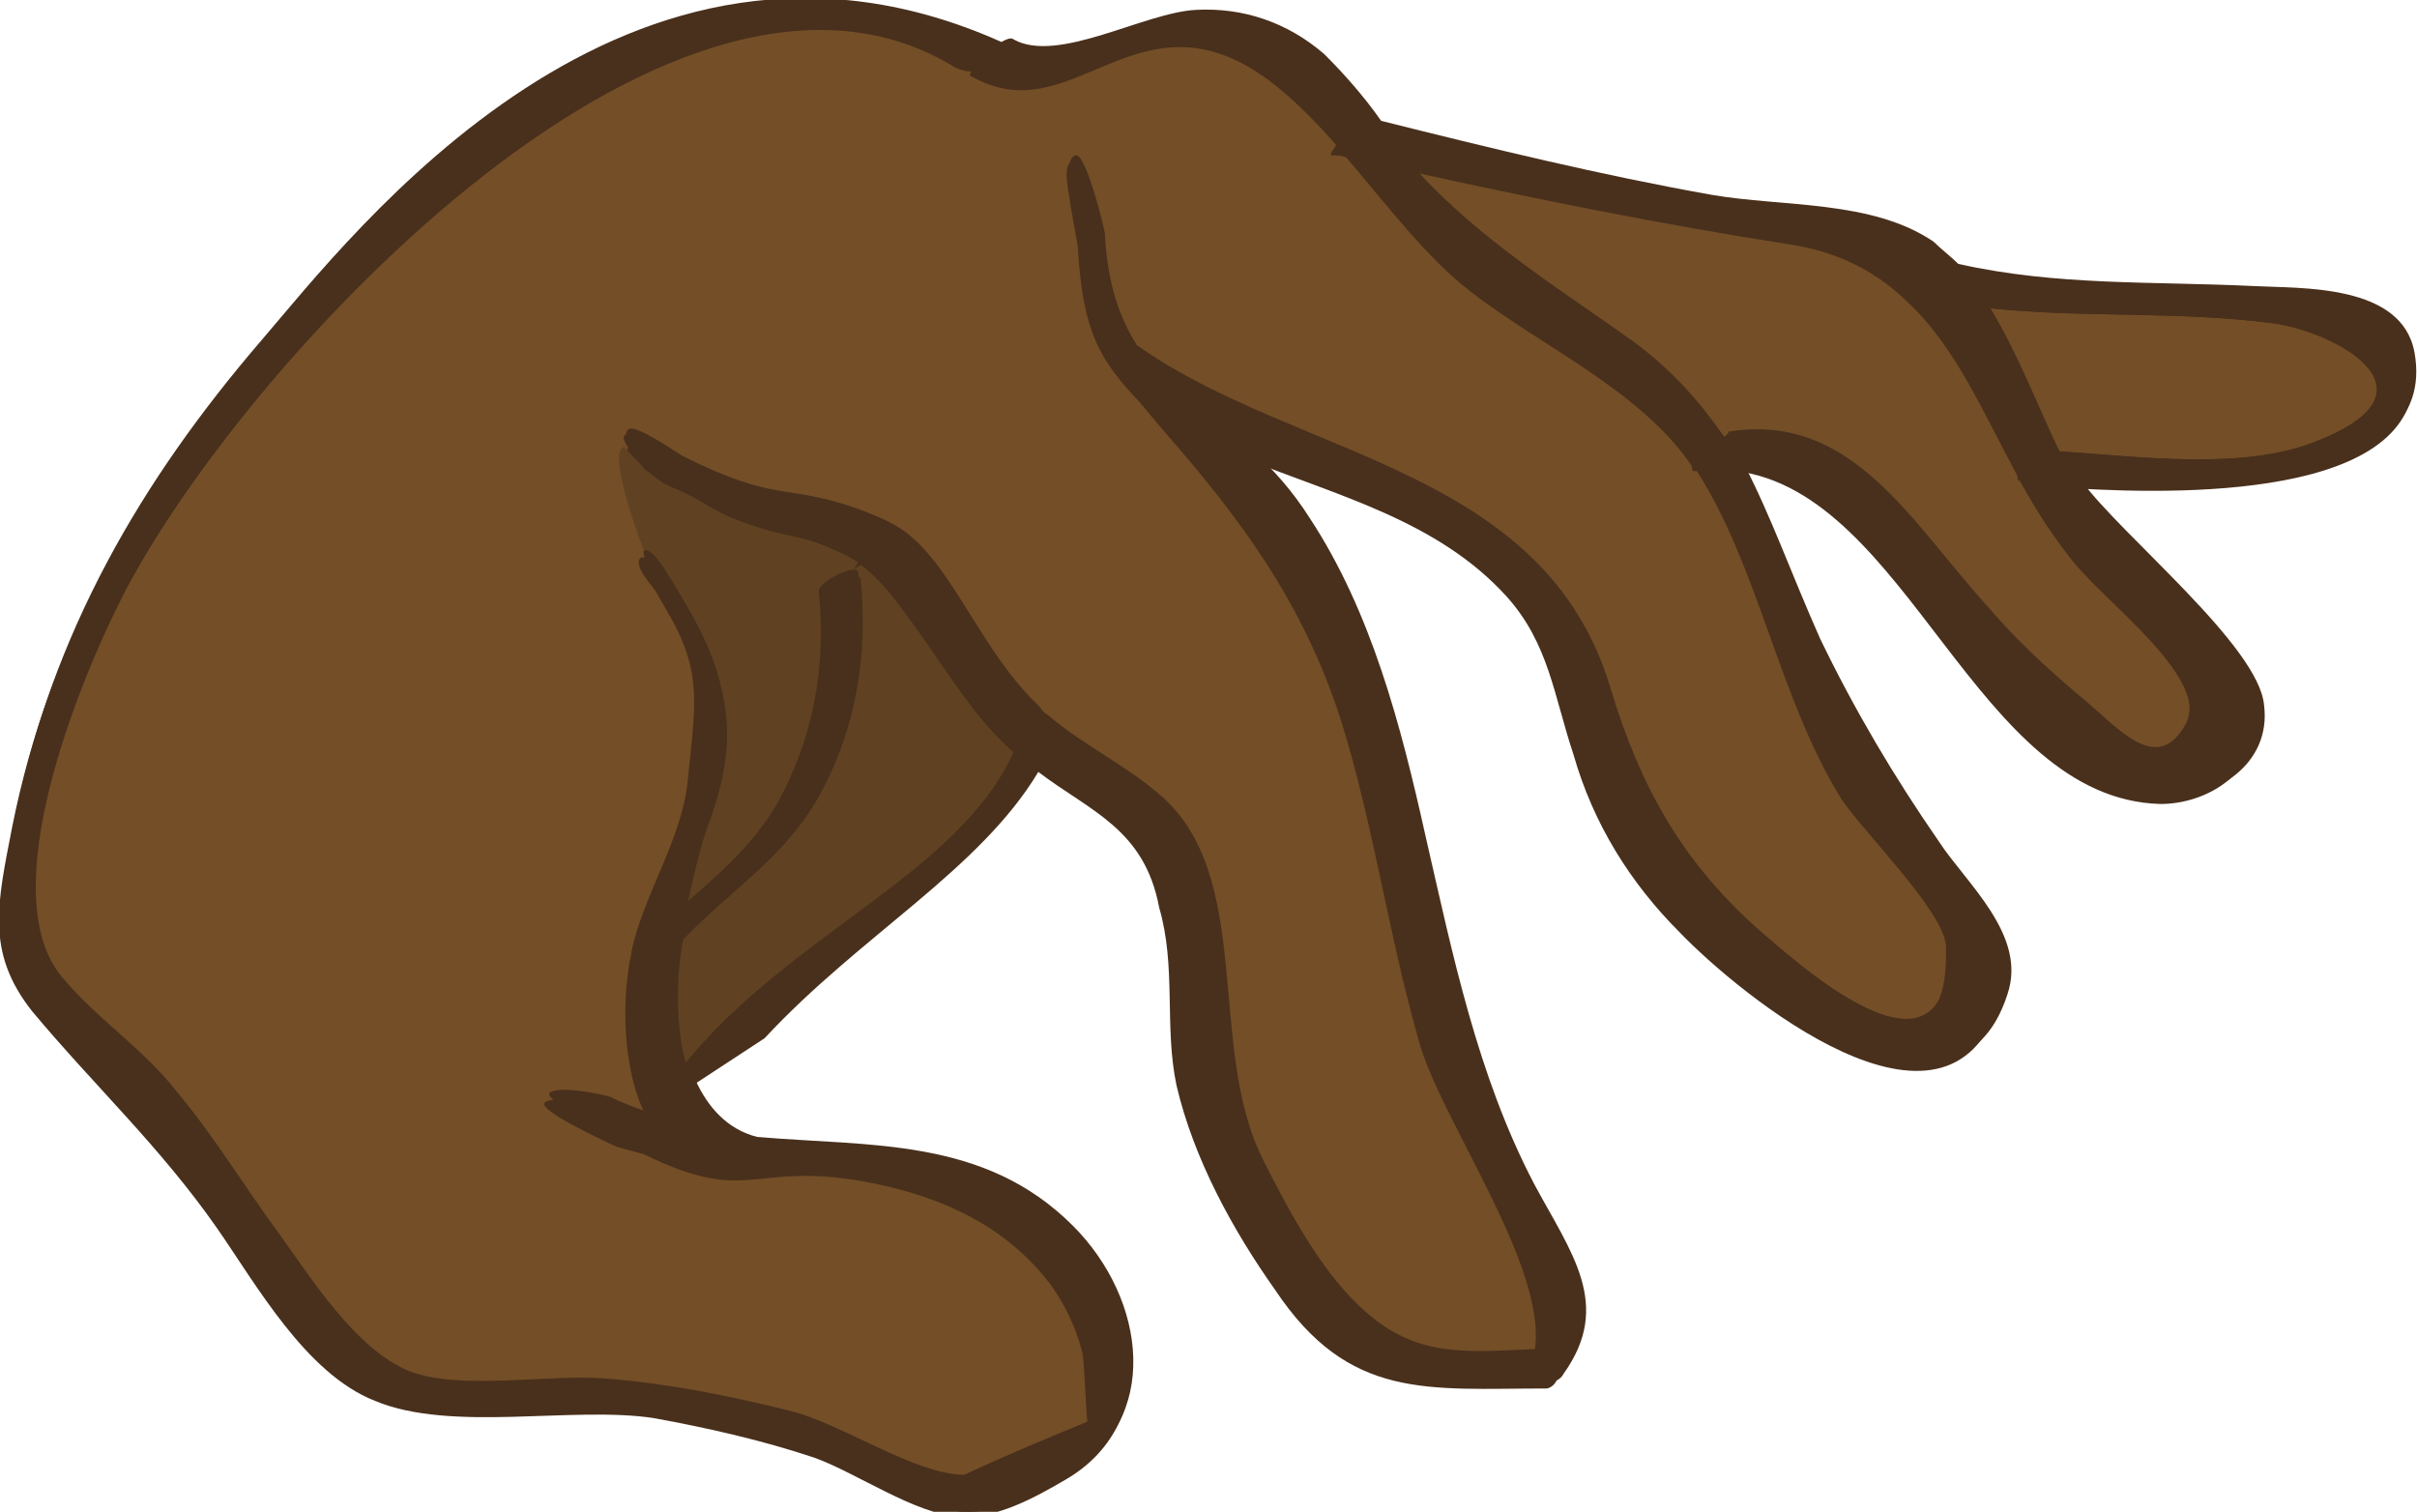 <?xml version="1.0" encoding="utf-8"?>
<!-- Generator: Adobe Illustrator 18.1.1, SVG Export Plug-In . SVG Version: 6.00 Build 0)  -->
<svg version="1.1" xmlns="http://www.w3.org/2000/svg" xmlns:xlink="http://www.w3.org/1999/xlink" x="0px" y="0px"
	 viewBox="1454.4 2381.5 98 61.3" enable-background="new 1454.4 2381.5 98 61.3" xml:space="preserve">
<g id="additional_reference">
</g>
<g id="ch07-09-1">
</g>
<g id="ch04-05-1">
</g>
<g id="ch04-11-2">
</g>
<g id="ch04-06-1">
	<g id="older_version">
		<g id="head_3_" display="none">
			<g id="hair_3_">
			</g>
		</g>
		<g id="hands" display="none">
		</g>
		<g id="head_4_" display="none">
		</g>
		<g id="new_path" display="none">
		</g>
		<g id="handback" display="none">
		</g>
		<g id="handFront">
		</g>
		<g id="Layer_21" display="none">
		</g>
	</g>
	<g id="path_copy-with_stroke">
		<g id="handBack_copy">
		</g>
		<g id="head_copy">
		</g>
		<g id="neck_copy">
		</g>
		<g id="sleeve_copy">
		</g>
		<g id="handFront_copy">
		</g>
		<g id="skirt_copy">
		</g>
		<g id="torso_copy">
		</g>
	</g>
	<g id="comp_layer">
		<g id="skirt_copy_3">
			<g id="skirt_copy_3_2_">
			</g>
			<g id="skirt_copy_3_1_">
			</g>
		</g>
		<g id="torso_copy_2">
		</g>
		<g id="sleeve_copy_2">
		</g>
		<g id="neck_5_">
		</g>
		<g id="head_copy_2">
			<g id="head-silo_copy">
			</g>
		</g>
		<g id="head_copy_3">
			<g id="head-silo_copy_2">
			</g>
		</g>
		<g id="handFront_copy_2">
		</g>
		<g id="handBack_copy_2">
		</g>
	</g>
	<g id="skirt_5_">
		<g id="skirt_4_">
		</g>
		<g id="skirt_copy_2">
		</g>
	</g>
	<g id="torso_copy_3">
	</g>
	<g id="sleeve">
	</g>
	<g id="neck_6_">
	</g>
	<g id="handBack">
	</g>
	<g id="handFront_1_">
	</g>
</g>
<g id="ch04-03-2">
	<g>
		<path fill="#49301C" d="M1552.3,2395.8c-0.5-2.8-4.6-2.6-6.5-2.7c-4.1-0.2-8,0-12-0.9c0,0,0,0,0,0l0,0c-0.3-0.3-0.7-0.6-1-0.9
			c-2.5-1.7-6.1-1.4-9-1.9c-4.5-0.8-9-1.9-13.4-3c-0.7-1-1.5-1.9-2.3-2.7c-1.5-1.3-3.3-1.9-5.2-1.8c-2.1,0.1-5.6,2.2-7.4,1.2
			c-0.1-0.1-0.3,0-0.5,0.1c-15.2-6.8-26.3,7.8-30,12.1c-4.9,5.7-8.5,11.9-10,19.4c-0.6,3.1-1.2,5.1,0.8,7.5c2.4,3,5.2,5.6,7.5,8.9
			c1.6,2.3,3.6,5.9,6.4,7c3.1,1.2,8,0.1,11.3,0.7c2.2,0.4,4.4,0.9,6.5,1.6c1.8,0.6,4.1,2.2,5.9,2.4c1.5,0.1,3.1-0.8,4.3-1.5
			c3.8-2.2,3.2-7.1,0.2-10.1c-3.6-3.6-8.2-3.2-12.8-3.6c-1.2-0.3-2-1.2-2.5-2.3l2.9-1.9c3.9-4.2,8.6-6.8,11-10.8
			c2.2,1.6,4.3,2.3,5.2,5.4c0.6,2.4,0.1,4.8,0.7,7.2c0.7,3,2.3,5.9,4,8.3c3,4.4,6.2,3.9,11,4c0.1,0,0.3-0.1,0.4-0.3c0,0,0,0,0,0
			c2-2.8,0.3-4.9-1.2-7.7c-2.3-4.4-3.3-9.3-4.4-14.1c-1-4.5-2.2-9.1-4.7-12.9c-0.7-1.1-1.5-2-2.3-2.7c3.8,1.5,7.8,2.5,10.6,5.6
			c1.7,1.9,1.9,4,2.7,6.4c0.9,2.8,2.4,5.2,4.3,7.2c2.3,2.4,10.9,9.4,13,2.8c0.8-2.4-1.7-4.5-2.8-6.2c-1.8-2.6-3.4-5.3-4.8-8.2
			c-1.2-2.7-2-5-3.1-7.1c6.9,0.8,9.7,13.2,17.2,13.5c1.9,0.1,4.2-1.3,3.9-3.7c-0.2-2.4-5.8-6.9-7.4-9.1
			C1543.5,2401.4,1553.3,2401.4,1552.3,2395.8z"/>
	</g>
	<g id="assets_2_">
		<g id="torso_x5F_34down_2_">
			<g id="XMLID_19_">
				<g>
					<path fill="#734E27" d="M1489.5,2429.2c2.7,0.5,5.3,1.5,7.2,3.7c0.8,0.9,1.4,2.1,1.7,3.3c0.1,1,0.1,1.9,0.2,2.9
						c-1.7,0.7-3.4,1.4-5.1,2.2c-2,0-5-2.1-7.1-2.6c-2.4-0.6-4.9-1.1-7.4-1.3c-2.3-0.2-5.9,0.5-8-0.3c-2.2-0.9-4-3.8-5.3-5.6
						c-1.4-1.9-2.6-3.9-4.1-5.7c-1.4-1.8-3.3-3-4.7-4.7c-2.8-3.4,0.7-11.9,2.4-15.3c4.6-9.2,22.3-28.5,33.7-21.9
						c0.3,0.2,0.6,0.3,0.9,0.3c-0.1,0.1-0.1,0.2,0,0.2c3.5,2,5.9-2.1,9.8-1c1.8,0.5,3.5,2,5,3.8c-0.2,0.2-0.2,0.4-0.2,0.4
						c0.2,0,0.4,0.1,0.6,0.1c1.7,2,3.3,4.1,5,5.4c2.8,2.2,6.9,4,9,7.1c-0.1,0.1-0.1,0.2,0.1,0.2c0,0,0,0,0.1,0c0,0,0,0,0,0
						c2.5,4,3.3,9.1,5.8,13.2c0.8,1.3,4.2,4.7,4.3,6.1c0.2,6.8-6.5,0.5-7.8-0.6c-3-2.7-4.7-5.7-5.9-9.7c-2.7-9-12.7-9.3-19.2-13.9
						c0,0,0,0,0,0c-0.7-1.1-1.2-2.5-1.3-4.5c0-0.2-0.8-3.4-1.2-3.2c-0.5,0.2-0.1,1.5-0.1,1.8l0.3,1.7c0.2,3.5,0.9,4.5,2.5,6.3
						c0.5,0.6,1.1,1.2,1.7,2c2.9,3.4,5.1,6.6,6.5,11c1.3,4.2,2,8.6,3.1,12.8c0.9,3.2,5.5,9.4,4.7,12.8c-2.6,0.1-4.7,0.4-6.8-1.4
						c-1.8-1.5-3.2-4.1-4.3-6.3c-2.3-4.6-0.3-11.5-4.2-14.8c-1.4-1.2-3.1-2-4.5-3.2c-0.2-0.1-0.3-0.3-0.4-0.4
						c-1.7-1.6-2.7-3.8-4.1-5.7c-1.1-1.4-1.7-1.7-3.3-2.3c-2.9-1-3.2-0.2-7-2.1c-0.2-0.1-1.9-1.3-2.2-1.1c-0.2,0.1-0.1,0.4,0.1,0.6
						l-0.1,0.1c-0.4,0.4,0.5,3.1,0.9,4.1c-0.1,0-0.2,0-0.2,0c-0.4,0.3,0.5,1.2,0.6,1.4l0.4,0.7c1.5,2.5,1.2,3.8,0.9,6.8
						c-0.2,2.5-1.8,4.7-2.3,7.1c0,0.2-0.1,0.4-0.1,0.6c-0.2,1.9-0.1,4.7,0.9,6.4c-0.6-0.2-1.2-0.4-1.8-0.7c-0.2-0.1-2.1-0.5-2.5-0.2
						c-0.4,0.3,2.8,1.7,2.9,1.8l1.1,0.3C1484.9,2430.2,1484.9,2428.4,1489.5,2429.2z"/>
					<path fill="#734E27" d="M1524.3,2399.2c-0.9-1.3-2-2.6-3.6-3.8c-2.8-2-5.7-3.8-8.2-6.3c-0.3-0.3-0.5-0.5-0.7-0.8
						c5,1.2,10,2.1,15.1,2.9c2.2,0.3,3.7,1.2,4.9,2.4c1.9,1.8,3,4.4,4.4,7c0,0.1,0,0.1,0.1,0.2c0.6,1.1,1.3,2.2,2.1,3.2
						c1.4,1.8,5.7,4.9,4.6,6.9c-1.2,2.1-2.8,0-4.3-1.2c-1.3-1.1-2.6-2.3-3.7-3.6c-3.1-3.4-5.5-7.9-10.5-7.1
						C1524.4,2399.2,1524.3,2399.2,1524.3,2399.2L1524.3,2399.2z"/>
					<path fill="#604222" d="M1489.2,2404.3l-0.2,0.3c-0.4,0-1.5,0.6-1.4,0.9c0.3,3-0.2,5.9-1.7,8.6c-1,1.7-2.4,2.9-3.8,4.1
						c0.3-1.4,0.6-2.7,0.9-3.5c1.6-4.3,0.7-6.4-1.7-10.2c-0.1-0.1-0.4-0.7-0.8-0.7c-0.4-1-1.3-3.7-0.9-4.1l0.1-0.1
						c0.3,0.4,0.8,0.8,0.8,0.9l0.8,0.6c1.8,0.7,1.7,1.1,3.7,1.7c0.9,0.3,1.4,0.4,2.3,0.6C1488.2,2403.8,1488.8,2404,1489.2,2404.3z"
						/>
					<path fill="#734E27" d="M1548.3,2399.4c-3,1.2-7.3,0.6-10.4,0.4c-0.9-1.9-1.7-4-2.8-5.8c3.8,0.4,7.5,0.1,11.4,0.6
						C1548.9,2394.9,1553.7,2397.3,1548.3,2399.4z"/>
					<path fill="#604222" d="M1489.3,2404.4c0.8,0.6,1.4,1.4,2.2,2.5c1.3,1.8,2.4,3.7,4,5.1c-2.2,4.9-9.1,7.5-13.3,12.6
						c-0.5-1.6-0.4-3.5-0.2-5.3c1.9-2,4.1-3.2,5.5-5.8c1.5-2.7,2.1-5.7,1.7-8.8c0-0.1-0.1-0.1-0.2-0.1L1489.3,2404.4
						C1489.3,2404.3,1489.3,2404.4,1489.3,2404.4z"/>
					<path fill="#49301C" d="M1537.9,2399.8c3.1,0.2,7.5,0.8,10.4-0.4c5.4-2.1,0.7-4.5-1.8-4.8c-3.9-0.5-7.6-0.2-11.4-0.6
						C1536.1,2395.7,1536.9,2397.9,1537.9,2399.8z M1512.5,2389.2c2.5,2.5,5.4,4.3,8.2,6.3c1.6,1.2,2.7,2.4,3.6,3.8h0
						c0.1,0,0.1-0.1,0.2-0.1c5-0.8,7.3,3.7,10.5,7.1c1.2,1.3,2.4,2.5,3.7,3.6c1.5,1.3,3.1,3.3,4.3,1.2c1.2-2-3.2-5.1-4.6-6.9
						c-0.8-1-1.5-2.1-2.1-3.2c-0.1,0-0.1-0.1-0.1-0.2c-1.4-2.6-2.5-5.2-4.4-7c-1.2-1.2-2.8-2.1-4.9-2.4c-5.1-0.8-10.1-1.8-15.1-2.9
						C1512,2388.7,1512.2,2389,1512.5,2389.2z M1496.5,2412.8c-2.4,4-7.2,6.6-11.1,10.8l-2.9,1.9c0.5,1.1,1.3,1.9,2.5,2.3
						c4.6,0.4,9.2,0,12.8,3.6c3,3,3.6,7.9-0.2,10.1c-1.2,0.7-2.8,1.6-4.3,1.5c-1.8-0.1-4.2-1.8-5.9-2.4c-2.1-0.7-4.3-1.2-6.5-1.6
						c-3.3-0.5-8.2,0.6-11.3-0.7c-2.8-1.1-4.8-4.7-6.4-7c-2.3-3.3-5-5.8-7.5-8.8c-1.9-2.4-1.4-4.4-0.8-7.5c1.5-7.5,5.1-13.7,10-19.4
						c3.7-4.3,14.8-18.9,30-12.1c0.2-0.1,0.4-0.1,0.5-0.1c1.8,1,5.3-1.1,7.4-1.2c1.9-0.1,3.6,0.5,5.2,1.8c0.9,0.7,1.6,1.7,2.3,2.7
						c4.4,1.1,8.9,2.3,13.4,3c2.9,0.5,6.5,0.2,9,1.9c0.4,0.3,0.7,0.5,1,0.8l0,0c0,0,0,0,0,0c4.1,0.9,7.9,0.7,12,0.9
						c1.9,0.1,6-0.1,6.5,2.7c1,5.6-8.8,5.6-13.7,5.3c1.6,2.2,7.2,6.7,7.4,9.1c0.2,2.4-2,3.7-3.9,3.7c-7.5-0.2-10.2-12.6-17.2-13.5
						c1.1,2.1,1.9,4.4,3.1,7.1c1.3,2.9,3,5.7,4.8,8.2c1.1,1.6,3.6,3.8,2.8,6.2c-2.1,6.7-10.6-0.3-13-2.8c-2-2-3.5-4.4-4.3-7.2
						c-0.8-2.4-1-4.5-2.7-6.4c-2.8-3.1-6.9-4.1-10.6-5.6c0.8,0.7,1.6,1.6,2.3,2.7c2.5,3.8,3.7,8.4,4.7,12.9c1.1,4.9,2,9.8,4.4,14.1
						c1.5,2.8,3.2,4.9,1.2,7.7c0,0,0,0,0,0c-0.1,0.2-0.3,0.3-0.4,0.3c-4.8,0-8,0.5-11-4c-1.7-2.4-3.3-5.3-4-8.3
						c-0.5-2.4,0-4.8-0.7-7.2C1500.8,2415.1,1498.6,2414.4,1496.5,2412.8z M1482.2,2424.6c4.2-5.2,11.1-7.7,13.3-12.6
						c-1.6-1.4-2.7-3.3-4-5.1c-0.8-1.1-1.4-2-2.2-2.5c0,0,0,0-0.1-0.1c-0.5-0.3-1-0.6-1.7-0.8c-0.9-0.3-1.4-0.3-2.3-0.6
						c-2-0.6-1.9-1-3.7-1.7l-0.8-0.6c-0.1-0.1-0.6-0.5-0.8-0.9c-0.2-0.3-0.3-0.5-0.1-0.6c0.4-0.2,2.1,1,2.2,1.1
						c3.7,1.9,4.1,1.1,7,2.1c1.6,0.5,2.3,0.9,3.3,2.3c1.4,1.9,2.4,4,4.1,5.7c0.1,0.1,0.3,0.3,0.4,0.4c1.4,1.2,3.1,2,4.5,3.2
						c3.9,3.4,1.9,10.2,4.2,14.8c1.1,2.2,2.4,4.8,4.3,6.3c2.2,1.8,4.3,1.5,6.8,1.4c0.7-3.4-3.9-9.6-4.7-12.8
						c-1.2-4.2-1.8-8.6-3.1-12.8c-1.4-4.4-3.6-7.6-6.5-11c-0.7-0.8-1.2-1.4-1.7-2c-1.6-1.7-2.3-2.8-2.5-6.3l-0.3-1.7
						c0-0.3-0.4-1.6,0.1-1.8c0.4-0.2,1.2,3,1.2,3.2c0.1,2,0.6,3.4,1.3,4.5c0,0,0,0,0,0c6.4,4.6,16.5,4.8,19.2,13.9
						c1.2,4,2.9,7,5.9,9.7c1.2,1.1,8,7.5,7.8,0.6c0-1.4-3.5-4.8-4.3-6.1c-2.5-4.1-3.3-9.3-5.8-13.2c0,0,0,0,0,0c0,0-0.1,0-0.1,0
						c-0.1,0-0.1-0.1-0.1-0.2c-2.1-3.1-6.2-4.9-9-7.1c-1.7-1.3-3.3-3.4-5-5.4c-0.2-0.1-0.4-0.1-0.6-0.1c-0.1,0,0-0.2,0.2-0.4
						c-1.6-1.8-3.2-3.3-5-3.8c-3.9-1.1-6.3,3-9.8,1c-0.1,0-0.1-0.1,0-0.2c-0.3,0-0.6-0.1-0.9-0.3c-11.5-6.7-29.1,12.6-33.7,21.9
						c-1.7,3.4-5.2,11.8-2.4,15.3c1.4,1.7,3.3,2.9,4.7,4.7c1.4,1.8,2.7,3.8,4.1,5.7c1.3,1.8,3.2,4.8,5.3,5.6c2.1,0.8,5.7,0.1,8,0.3
						c2.5,0.2,5,0.6,7.4,1.3c2,0.5,5.1,2.6,7.1,2.6c1.7-0.7,3.4-1.4,5.1-2.2c-0.1-1-0.1-2-0.2-2.9c-0.3-1.2-0.9-2.4-1.7-3.3
						c-1.9-2.2-4.5-3.2-7.2-3.7c-4.6-0.8-4.6,1-8.9-1.1l-1.1-0.3c-0.2-0.1-3.3-1.5-2.9-1.8c0.3-0.3,2.3,0.1,2.5,0.2
						c0.6,0.3,1.2,0.5,1.8,0.7c-1.1-1.7-1.2-4.6-0.9-6.4c0-0.2,0.1-0.4,0.1-0.6c0.5-2.4,2.1-4.6,2.3-7.1c0.3-3,0.6-4.3-0.9-6.8
						l-0.4-0.7c-0.1-0.2-1-1.1-0.6-1.4c0.1,0,0.2,0,0.2,0c0.3,0.1,0.7,0.6,0.8,0.7c2.3,3.8,3.3,5.9,1.7,10.2
						c-0.3,0.8-0.6,2.1-0.9,3.5c1.4-1.2,2.8-2.4,3.8-4.1c1.5-2.7,2-5.6,1.7-8.6c0-0.4,1-0.9,1.4-0.9c0.1,0,0.2,0,0.2,0.1
						c0.3,3.1-0.2,6.1-1.7,8.8c-1.4,2.5-3.6,3.8-5.5,5.8C1481.8,2421.1,1481.8,2423.1,1482.2,2424.6z"/>
				</g>
			</g>
		</g>
	</g>
</g>
<g id="ch04-02-2_safe_copy" display="none">
	<g id="mainComp_x5F_paths-back-up_copy">
		<g id="eye_x5F_close_x5F_comp_copy_2_1_" display="inline">
		</g>
		<g id="eye_x5F_far_x5F_comp_copy_2_1_" display="inline">
		</g>
	</g>
	<g id="mainComp_copy" display="inline">
		<g id="eye_x5F_close_x5F_comp_copy_2">
		</g>
		<g id="eye_x5F_far_x5F_comp_copy_2">
		</g>
	</g>
	<g id="eye_x5F_close_copy" display="inline">
	</g>
	<g id="eye_x5F_far_copy" display="inline">
	</g>
	<g id="pupil_copy" display="inline">
	</g>
</g>
<g id="ch04-02-1">
	<g id="mainComp_x5F_paths-back-up" display="none">
		<g id="eye_x5F_close_x5F_comp_copy" display="inline">
		</g>
		<g id="eye_x5F_far_x5F_comp_copy" display="inline">
		</g>
	</g>
	<g id="mainComp">
		<g id="eye_x5F_close_x5F_comp">
		</g>
		<g id="eye_x5F_far_x5F_comp">
		</g>
	</g>
	<g id="eye_x5F_close_copy_2">
	</g>
	<g id="eye_x5F_close">
	</g>
	<g id="eye_x5F_far_copy_2">
	</g>
	<g id="eye_x5F_far">
	</g>
	<g id="pupil_copy_2">
	</g>
	<g id="pupil_4_">
	</g>
</g>
<g id="ch05-07-1">
	<g id="main_x5F_comp_1_">
		<g id="hand_washing_copy">
		</g>
	</g>
	<g id="assets">
	</g>
	<g id="hand_washing">
	</g>
</g>
</svg>

